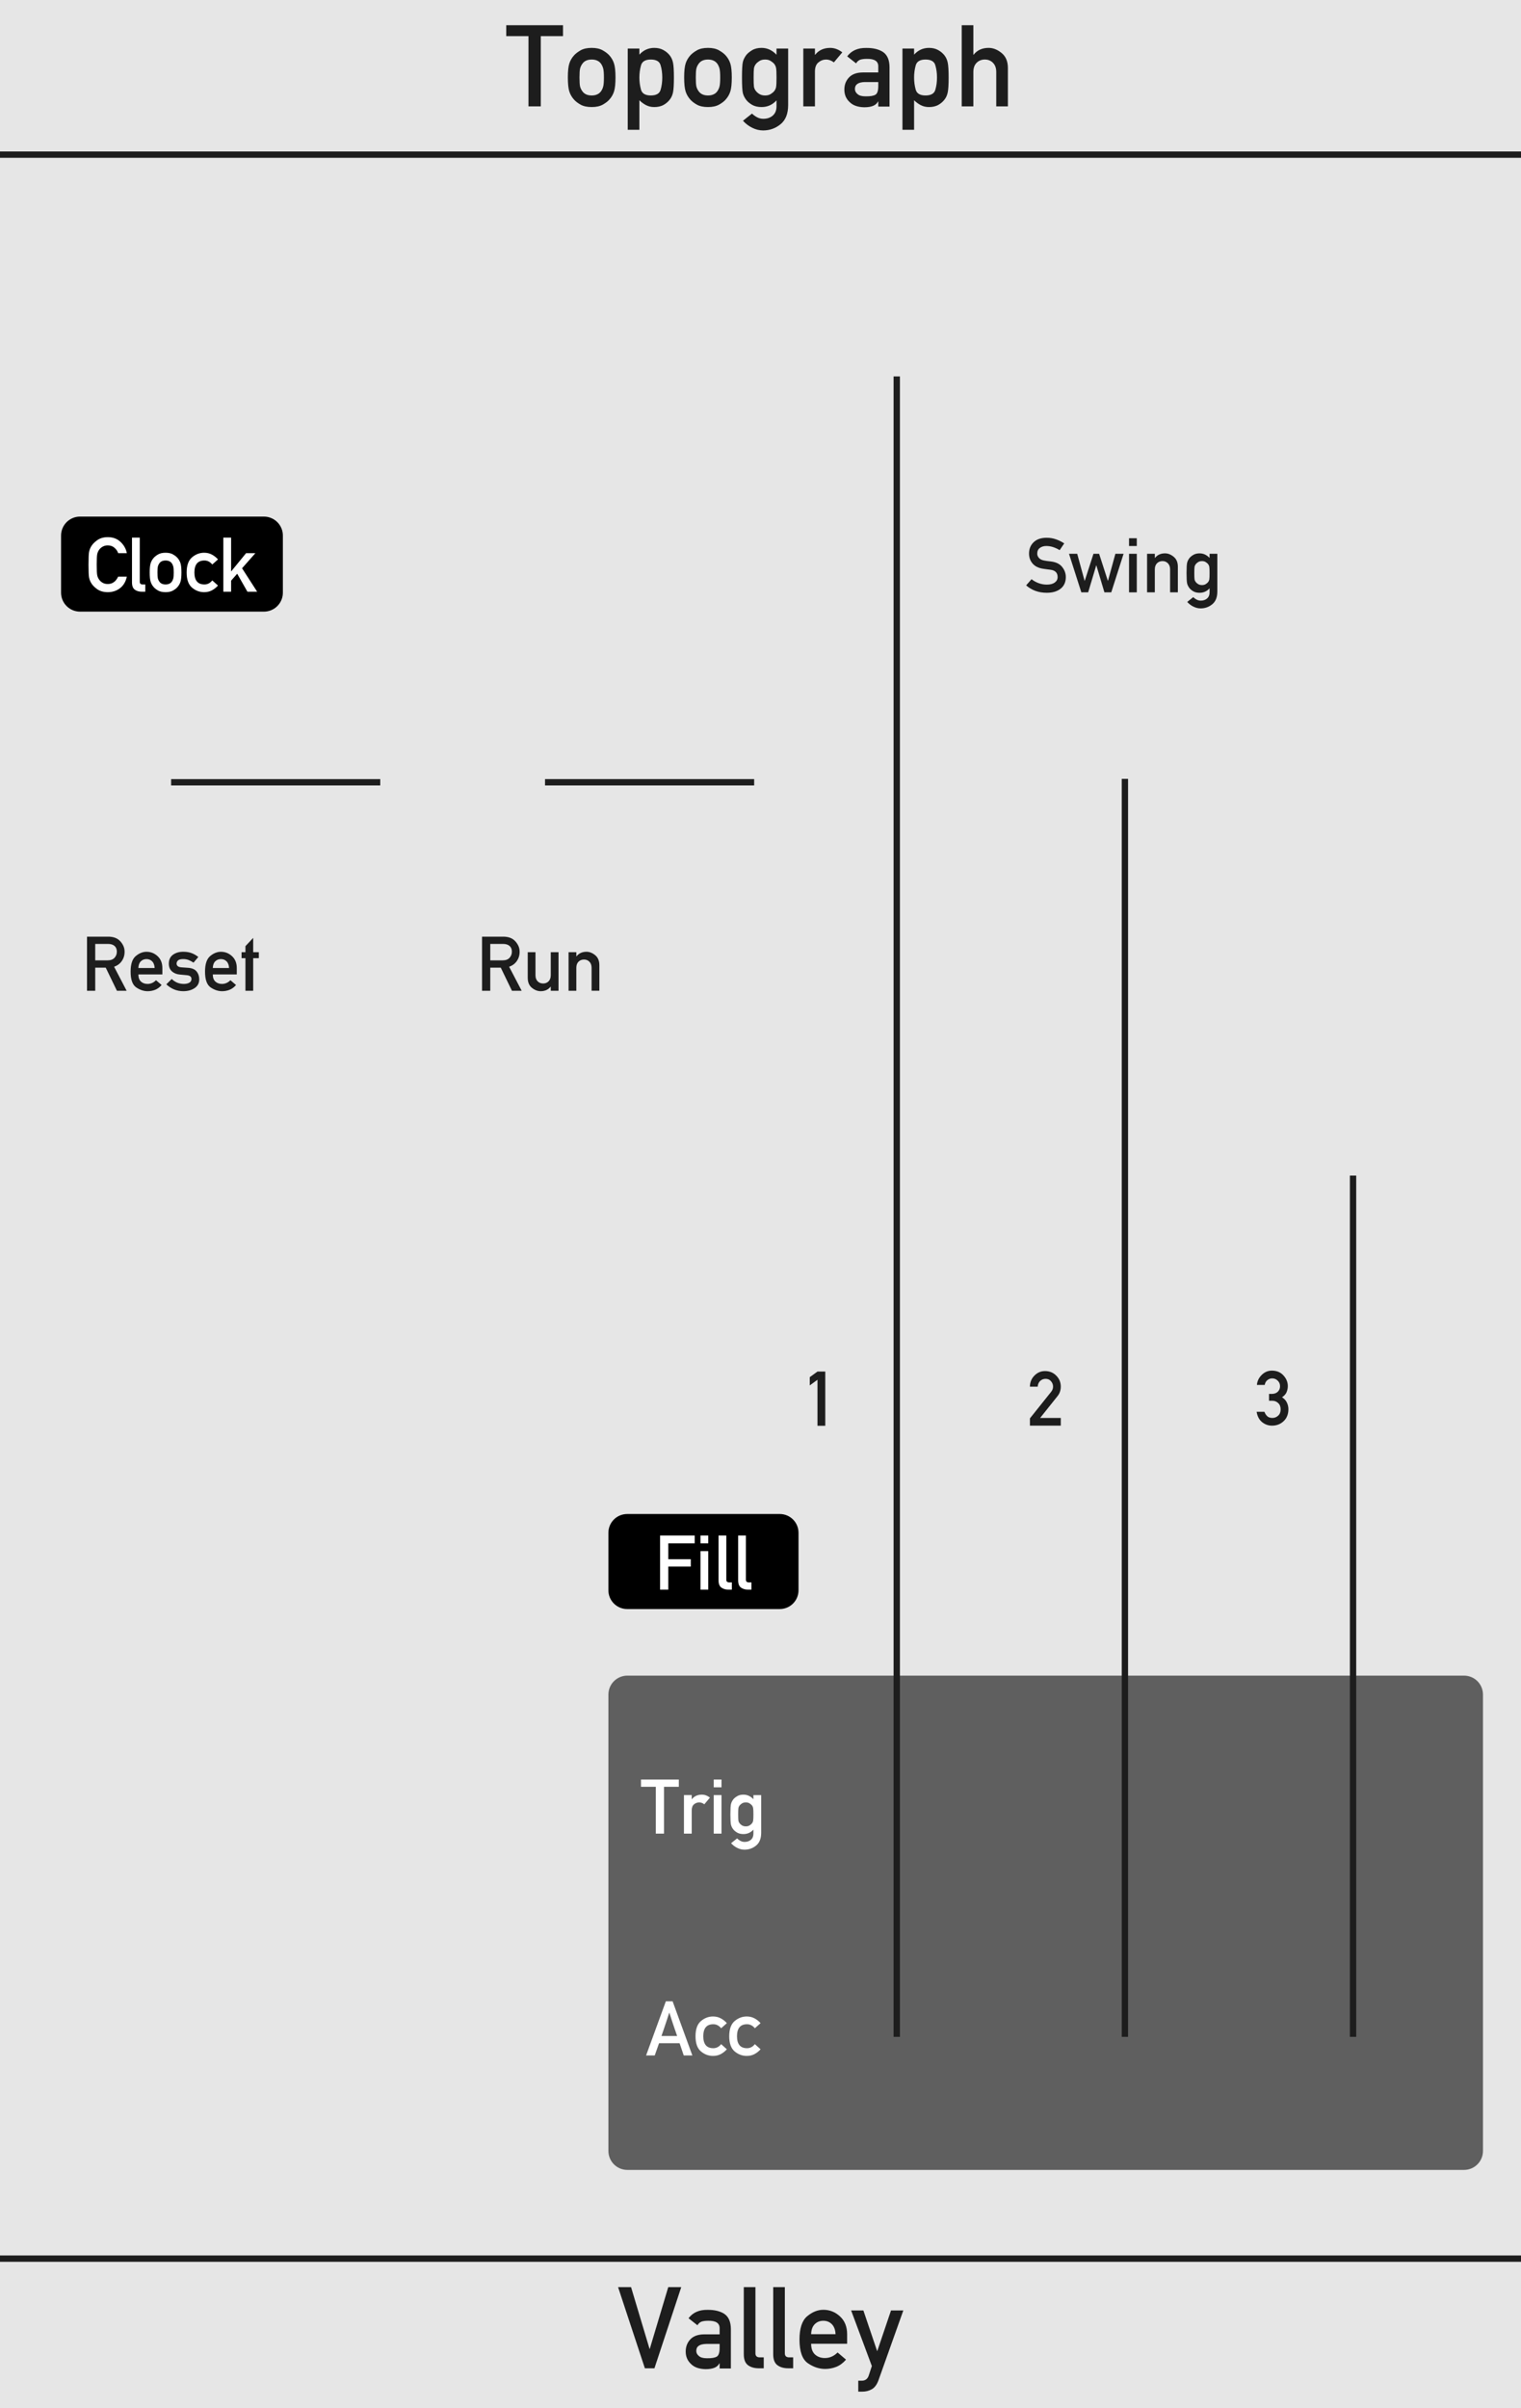 <svg xmlns="http://www.w3.org/2000/svg" xmlns:svg="http://www.w3.org/2000/svg" id="svg8" width="240" height="380" x="0" y="0" version="1.1" viewBox="-177 230.9 240 380" xml:space="preserve" style="enable-background:new -177 230.9 240 380"><style id="style815" type="text/css"/><path id="rect817" d="M -177,230.9 H 63 v 380 h -240 z" style="fill:#e6e6e6;fill-opacity:1"/><path id="line820" d="M 63,587.3 H -177" style="fill:none;stroke:#1d1d1d;stroke-miterlimit:10;stroke-opacity:1"/><path id="line822" d="M 63,255.3 H -177" style="fill:none;stroke:#1d1d1d;stroke-miterlimit:10;stroke-opacity:1"/><path id="rect1086" d="M -78,495.3 H 54 c 1.662,0 3,1.338 3,3 V 570.3 c 0,1.662 -1.338,3 -3,3 H -78 c -1.662,0 -3,-1.338 -3,-3 v -72 c 0,-1.662 1.338,-3 3,-3 z" style="fill:#5f5f5f;fill-opacity:1;stroke-width:1"/><path id="rect867" d="m -78.033,469.8 h 24.065 c 1.644,0 2.967,1.323 2.967,2.967 v 9.065 c 0,1.644 -1.323,2.967 -2.967,2.967 H -78.033 C -79.677,484.8 -81,483.477 -81,481.833 v -9.065 c 0,-1.644 1.323,-2.967 2.967,-2.967 z" style="fill:#000;fill-opacity:1;stroke-width:1"/><g id="text828" aria-label="Topograph" transform="matrix(1 0 0 1 -97.153 247.677)" style="font-size:18px;font-family:AlteDIN1451Mittelschrift;fill:#1d1d1d;fill-opacity:1"><path id="path1182" d="M 3.542,0.009 V -11.074 H 0.035 v -1.723 H 8.991 v 1.723 H 5.484 V 0.009 Z" style="font-size:18px;font-family:AlteDIN1451Mittelschrift;fill:#1d1d1d;fill-opacity:1"/><path id="path1184" d="m 9.756,-4.562 q 0,-1.468 0.229,-2.188 0.229,-0.721 0.756,-1.301 0.378,-0.413 1.037,-0.791 0.668,-0.378 1.74,-0.378 1.055,0 1.723,0.378 0.668,0.378 1.046,0.791 0.527,0.58 0.756,1.301 0.229,0.721 0.229,2.188 0,1.494 -0.229,2.215 -0.229,0.721 -0.756,1.301 -0.378,0.422 -1.046,0.791 -0.668,0.369 -1.723,0.369 -1.072,0 -1.74,-0.369 -0.659,-0.369 -1.037,-0.791 Q 10.213,-1.626 9.984,-2.347 9.756,-3.067 9.756,-4.562 Z m 5.687,0.018 q 0,-0.993 -0.105,-1.397 -0.097,-0.404 -0.343,-0.773 -0.483,-0.668 -1.477,-0.668 -1.011,0 -1.477,0.668 -0.264,0.369 -0.36,0.773 -0.088,0.404 -0.088,1.38 0,1.002 0.088,1.415 0.097,0.404 0.36,0.765 0.466,0.668 1.477,0.668 0.993,0 1.477,-0.668 0.246,-0.36 0.343,-0.765 0.105,-0.404 0.105,-1.397 z" style="font-size:18px;font-family:AlteDIN1451Mittelschrift;fill:#1d1d1d;fill-opacity:1"/><path id="path1186" d="M 19.204,3.7 V -9.114 h 1.837 V -8.156 q 0.958,-1.063 2.355,-1.063 0.835,0 1.441,0.343 0.606,0.334 1.002,0.844 0.378,0.492 0.51,1.151 0.141,0.65 0.141,2.338 0,1.679 -0.141,2.338 -0.132,0.659 -0.51,1.143 -0.396,0.519 -1.002,0.853 -0.606,0.325 -1.441,0.325 -0.712,0 -1.283,-0.29 -0.562,-0.29 -1.072,-0.782 V 3.7 Z m 3.639,-5.414 q 1.292,0 1.547,-0.888 0.264,-0.888 0.264,-1.942 0,-1.055 -0.264,-1.942 -0.255,-0.896 -1.547,-0.896 -1.292,0 -1.547,0.923 -0.255,0.923 -0.255,1.916 0,0.993 0.255,1.916 0.255,0.914 1.547,0.914 z" style="font-size:18px;font-family:AlteDIN1451Mittelschrift;fill:#1d1d1d;fill-opacity:1"/><path id="path1188" d="m 28.107,-4.562 q 0,-1.468 0.229,-2.188 0.229,-0.721 0.756,-1.301 0.378,-0.413 1.037,-0.791 0.668,-0.378 1.74,-0.378 1.055,0 1.723,0.378 0.668,0.378 1.046,0.791 0.527,0.58 0.756,1.301 0.229,0.721 0.229,2.188 0,1.494 -0.229,2.215 -0.229,0.721 -0.756,1.301 -0.378,0.422 -1.046,0.791 -0.668,0.369 -1.723,0.369 -1.072,0 -1.74,-0.369 -0.659,-0.369 -1.037,-0.791 -0.527,-0.58 -0.756,-1.301 -0.229,-0.721 -0.229,-2.215 z m 5.687,0.018 q 0,-0.993 -0.105,-1.397 -0.097,-0.404 -0.343,-0.773 -0.483,-0.668 -1.477,-0.668 -1.011,0 -1.477,0.668 -0.264,0.369 -0.36,0.773 -0.088,0.404 -0.088,1.38 0,1.002 0.088,1.415 0.097,0.404 0.36,0.765 0.466,0.668 1.477,0.668 0.993,0 1.477,-0.668 0.246,-0.36 0.343,-0.765 0.105,-0.404 0.105,-1.397 z" style="font-size:18px;font-family:AlteDIN1451Mittelschrift;fill:#1d1d1d;fill-opacity:1"/><path id="path1190" d="m 42.68,0 v -0.94 q -0.958,1.055 -2.355,1.055 -0.896,0 -1.503,-0.352 -0.598,-0.36 -0.905,-0.756 -0.396,-0.51 -0.545,-1.081 -0.141,-0.571 -0.141,-2.47 0,-1.898 0.141,-2.47 0.149,-0.571 0.545,-1.09 0.308,-0.387 0.905,-0.747 0.606,-0.369 1.503,-0.369 1.336,0 2.355,1.081 v -0.976 h 1.837 v 8.912 q 0,2.057 -1.204,3.032 -1.195,0.976 -2.751,0.976 -0.879,0 -1.723,-0.422 -0.844,-0.422 -1.45,-1.107 L 38.812,1.143 q 0.334,0.334 0.791,0.58 0.466,0.246 0.993,0.246 0.914,0 1.494,-0.51 Q 42.68,0.949 42.68,0 Z m -3.612,-4.544 q 0,1.099 0.053,1.459 0.062,0.36 0.308,0.668 0.185,0.246 0.545,0.475 0.36,0.229 0.914,0.229 0.536,0 0.888,-0.229 0.36,-0.229 0.554,-0.475 0.237,-0.308 0.29,-0.668 0.062,-0.36 0.062,-1.459 0,-1.099 -0.062,-1.459 -0.053,-0.36 -0.29,-0.677 -0.193,-0.237 -0.554,-0.466 -0.352,-0.237 -0.888,-0.237 -0.554,0 -0.914,0.237 -0.36,0.229 -0.545,0.466 -0.246,0.316 -0.308,0.677 -0.053,0.36 -0.053,1.459 z" style="font-size:18px;font-family:AlteDIN1451Mittelschrift;fill:#1d1d1d;fill-opacity:1"/><path id="path1192" d="M 46.907,0.009 V -9.114 h 1.837 v 0.976 h 0.035 q 0.853,-1.081 2.373,-1.081 1.002,0 1.907,0.703 l -1.327,1.582 q -0.598,-0.448 -1.213,-0.448 -0.677,0 -1.23,0.457 -0.545,0.448 -0.545,1.45 v 5.484 z" style="font-size:18px;font-family:AlteDIN1451Mittelschrift;fill:#1d1d1d;fill-opacity:1"/><path id="path1194" d="m 58.737,0.044 v -0.809 h -0.035 q -0.255,0.475 -0.765,0.686 -0.545,0.229 -1.424,0.229 -1.512,-0.035 -2.285,-0.809 -0.844,-0.773 -0.844,-1.978 0,-1.143 0.729,-1.916 0.729,-0.773 2.153,-0.791 h 2.47 v -0.967 q 0.009,-1.213 -1.819,-1.178 -0.633,0 -1.055,0.141 -0.413,0.185 -0.624,0.571 l -1.406,-1.107 q 1.02,-1.362 2.997,-1.327 1.661,-0.018 2.672,0.65 0.993,0.694 1.011,2.355 v 6.249 z m 0,-3.208 v -0.668 h -2.136 q -1.564,0.044 -1.547,1.107 0,0.457 0.404,0.791 0.387,0.36 1.274,0.36 1.125,0.018 1.582,-0.272 0.422,-0.29 0.422,-1.318 z" style="font-size:18px;font-family:AlteDIN1451Mittelschrift;fill:#1d1d1d;fill-opacity:1"/><path id="path1196" d="M 62.552,3.7 V -9.114 h 1.837 V -8.156 q 0.958,-1.063 2.355,-1.063 0.835,0 1.441,0.343 0.606,0.334 1.002,0.844 0.378,0.492 0.51,1.151 0.141,0.65 0.141,2.338 0,1.679 -0.141,2.338 -0.132,0.659 -0.51,1.143 -0.396,0.519 -1.002,0.853 -0.606,0.325 -1.441,0.325 -0.712,0 -1.283,-0.29 -0.562,-0.29 -1.072,-0.782 V 3.7 Z m 3.639,-5.414 q 1.292,0 1.547,-0.888 0.264,-0.888 0.264,-1.942 0,-1.055 -0.264,-1.942 -0.255,-0.896 -1.547,-0.896 -1.292,0 -1.547,0.923 -0.255,0.923 -0.255,1.916 0,0.993 0.255,1.916 0.255,0.914 1.547,0.914 z" style="font-size:18px;font-family:AlteDIN1451Mittelschrift;fill:#1d1d1d;fill-opacity:1"/><path id="path1198" d="M 71.903,0.009 V -12.797 h 1.837 v 4.658 h 0.035 q 0.853,-1.081 2.373,-1.081 1.063,0 2.048,0.809 0.993,0.809 0.993,2.355 V 0.009 H 77.353 V -5.423 q 0,-0.923 -0.519,-1.441 -0.51,-0.519 -1.274,-0.519 -0.791,0 -1.31,0.519 -0.51,0.519 -0.51,1.441 v 5.432 z" style="font-size:18px;font-family:AlteDIN1451Mittelschrift;fill:#1d1d1d;fill-opacity:1"/></g><g id="text830" aria-label="Valley" transform="matrix(1 0 0 1 -79.508 604.591)" style="font-size:18px;font-family:AlteDIN1451Mittelschrift;fill:#1d1d1d;stroke:none;stroke-opacity:1;fill-opacity:1"><path id="path1118" d="M 4.263,0.009 0.035,-12.797 H 2.083 l 2.918,9.747 h 0.035 L 7.954,-12.797 H 10.002 L 5.774,0.009 Z" style="font-size:18px;font-family:AlteDIN1451Mittelschrift;fill:#1d1d1d;stroke:none;stroke-opacity:1;fill-opacity:1"/><path id="path1120" d="m 16.058,0.044 v -0.809 h -0.035 q -0.255,0.475 -0.765,0.686 -0.545,0.229 -1.424,0.229 -1.512,-0.035 -2.285,-0.809 -0.844,-0.773 -0.844,-1.978 0,-1.143 0.729,-1.916 0.729,-0.773 2.153,-0.791 h 2.47 v -0.967 q 0.009,-1.213 -1.819,-1.178 -0.633,0 -1.055,0.141 -0.413,0.185 -0.624,0.571 l -1.406,-1.107 q 1.02,-1.362 2.997,-1.327 1.661,-0.018 2.672,0.65 0.993,0.694 1.011,2.355 v 6.249 z m 0,-3.208 v -0.668 h -2.136 q -1.564,0.044 -1.547,1.107 0,0.457 0.404,0.791 0.387,0.36 1.274,0.36 1.125,0.018 1.582,-0.272 0.422,-0.29 0.422,-1.318 z" style="font-size:18px;font-family:AlteDIN1451Mittelschrift;fill:#1d1d1d;stroke:none;stroke-opacity:1;fill-opacity:1"/><path id="path1122" d="M 19.872,-2.197 V -12.797 h 1.837 v 10.45 q 0,0.633 0.686,0.633 h 0.624 v 1.723 h -0.809 q -1.002,0 -1.67,-0.483 -0.668,-0.492 -0.668,-1.723 z" style="font-size:18px;font-family:AlteDIN1451Mittelschrift;fill:#1d1d1d;stroke:none;stroke-opacity:1;fill-opacity:1"/><path id="path1124" d="M 24.513,-2.197 V -12.797 h 1.837 v 10.45 q 0,0.633 0.686,0.633 h 0.624 v 1.723 h -0.809 q -1.002,0 -1.67,-0.483 -0.668,-0.492 -0.668,-1.723 z" style="font-size:18px;font-family:AlteDIN1451Mittelschrift;fill:#1d1d1d;stroke:none;stroke-opacity:1;fill-opacity:1"/><path id="path1126" d="m 36.176,-3.858 h -5.678 q 0,1.125 0.606,1.688 0.615,0.562 1.564,0.562 1.134,0 2.004,-0.879 L 36,-1.354 q -0.677,0.791 -1.529,1.134 -0.844,0.334 -1.767,0.334 -1.406,0 -2.725,-0.905 -1.318,-0.914 -1.318,-3.727 0,-2.663 1.213,-3.683 1.222,-1.02 2.549,-1.02 1.503,0 2.628,1.046 1.125,1.037 1.125,2.804 z m -5.678,-1.512 h 3.85 q -0.044,-1.028 -0.58,-1.573 -0.536,-0.545 -1.345,-0.545 -0.817,0 -1.362,0.545 -0.536,0.545 -0.562,1.573 z" style="font-size:18px;font-family:AlteDIN1451Mittelschrift;fill:#1d1d1d;stroke:none;stroke-opacity:1;fill-opacity:1"/><path id="path1128" d="M 40.078,-0.343 36.809,-9.114 h 1.934 l 2.162,6.39 h 0.035 l 2.162,-6.39 h 1.942 L 41.124,1.898 Q 40.737,2.953 40.061,3.322 39.384,3.7 38.549,3.7 H 37.934 V 1.969 h 0.545 q 0.826,0 1.099,-0.791 z" style="font-size:18px;font-family:AlteDIN1451Mittelschrift;fill:#1d1d1d;stroke:none;stroke-opacity:1;fill-opacity:1"/></g><path id="line838" d="m -35.5,290.3 v 262" style="fill:none;stroke:#1d1d1d;stroke-miterlimit:10;stroke-opacity:1"/><path id="line840" d="m 0.5,353.8 v 198.5" style="fill:none;stroke:#1d1d1d;stroke-miterlimit:10;stroke-opacity:1"/><path id="line842" d="m 36.5,416.4 v 135.9" style="fill:none;stroke:#1d1d1d;stroke-miterlimit:10;stroke-opacity:1"/><g id="text844" aria-label="1" transform="translate(-50.025,455.854)" style="font-size:12px;font-family:AlteDIN1451Mittelschrift;fill:#1d1d1d;fill-opacity:1"><path id="path1271" d="m 2.016,0.023 v -7.26 l -1.219,0.891 V -7.646 L 2.016,-8.531 h 1.23 v 8.555 z" style="font-size:12px;font-family:AlteDIN1451Mittelschrift;fill:#1d1d1d;fill-opacity:1"/></g><g id="text846" aria-label="2" transform="translate(-14.88,455.853)" style="font-size:12px;font-family:AlteDIN1451Mittelschrift;fill:#1d1d1d;fill-opacity:1"><path id="path1274" d="M 0.393,0.006 V -1.143 L 3.732,-5.32 q 0.193,-0.246 0.252,-0.451 0.059,-0.205 0.059,-0.398 0,-0.445 -0.316,-0.826 -0.316,-0.387 -0.861,-0.387 -0.498,0 -0.855,0.334 -0.352,0.328 -0.393,0.902 H 0.393 q 0.006,-1.037 0.709,-1.746 0.703,-0.715 1.67,-0.715 1.066,0 1.775,0.721 0.715,0.715 0.715,1.729 0,0.867 -0.51,1.5 l -2.748,3.445 h 3.258 v 1.219 z" style="font-size:12px;font-family:AlteDIN1451Mittelschrift;fill:#1d1d1d;fill-opacity:1"/></g><g id="text848" aria-label="3" transform="translate(21.12,455.783)" style="font-size:12px;font-family:AlteDIN1451Mittelschrift;fill:#1d1d1d;fill-opacity:1"><path id="path1277" d="m 2.121,-3.855 v -1.078 h 0.422 q 0.609,0 0.961,-0.34 0.357,-0.346 0.357,-0.873 0,-0.521 -0.369,-0.879 -0.369,-0.357 -0.879,-0.357 -0.387,0 -0.732,0.258 -0.346,0.258 -0.445,0.773 H 0.211 Q 0.281,-7.254 0.967,-7.928 1.652,-8.607 2.566,-8.607 q 1.143,0 1.828,0.756 0.691,0.75 0.691,1.682 0,0.492 -0.193,0.961 -0.193,0.463 -0.721,0.803 0.539,0.346 0.773,0.85 0.234,0.504 0.234,1.02 0,1.195 -0.75,1.904 -0.75,0.709 -1.84,0.709 -0.867,0 -1.564,-0.557 Q 0.334,-1.043 0.164,-2.115 h 1.225 q 0.17,0.439 0.457,0.709 0.287,0.264 0.814,0.264 0.51,0 0.902,-0.357 0.393,-0.363 0.393,-0.996 0,-0.639 -0.393,-0.996 -0.387,-0.363 -0.926,-0.363 z" style="font-size:12px;font-family:AlteDIN1451Mittelschrift;fill:#1d1d1d;fill-opacity:1"/></g><g id="text850" aria-label="Reset" transform="matrix(1 0 0 1 -164.177 387.23)" style="font-size:12px;font-family:AlteDIN1451Mittelschrift;fill:#1d1d1d;fill-opacity:1"><path id="path1160" d="m 2.203,-7.383 v 2.59 h 1.957 q 0.727,0 1.09,-0.404 0.363,-0.404 0.363,-0.949 0,-0.65 -0.434,-0.973 Q 4.816,-7.383 4.236,-7.383 Z M 0.908,0.006 V -8.531 H 4.248 q 1.096,0 1.734,0.562 0.357,0.311 0.604,0.779 0.252,0.469 0.252,1.043 0,0.826 -0.445,1.465 -0.439,0.633 -1.213,0.896 L 7.16,0.006 H 5.625 L 3.861,-3.639 H 2.203 v 3.645 z" style="font-size:12px;font-family:AlteDIN1451Mittelschrift;fill:#1d1d1d;fill-opacity:1"/><path id="path1162" d="M 12.797,-2.572 H 9.012 q 0,0.75 0.404,1.125 0.41,0.375 1.043,0.375 0.756,0 1.336,-0.586 l 0.885,0.756 Q 12.229,-0.375 11.66,-0.146 q -0.562,0.223 -1.178,0.223 -0.938,0 -1.816,-0.604 -0.879,-0.609 -0.879,-2.484 0,-1.775 0.809,-2.455 0.814,-0.68 1.699,-0.68 1.002,0 1.752,0.697 0.75,0.691 0.75,1.869 z M 9.012,-3.58 h 2.566 q -0.029,-0.686 -0.387,-1.049 -0.357,-0.363 -0.896,-0.363 -0.545,0 -0.908,0.363 -0.357,0.363 -0.375,1.049 z" style="font-size:12px;font-family:AlteDIN1451Mittelschrift;fill:#1d1d1d;fill-opacity:1"/><path id="path1164" d="m 13.418,-1.008 0.855,-0.844 q 0.797,0.779 1.916,0.779 0.521,0 0.861,-0.193 0.34,-0.199 0.34,-0.586 0,-0.533 -0.744,-0.598 l -1.078,-0.1 q -0.756,-0.059 -1.254,-0.498 -0.498,-0.439 -0.498,-1.225 0,-0.926 0.65,-1.4 0.65,-0.475 1.617,-0.475 0.797,0 1.365,0.229 0.568,0.223 1.02,0.598 l -0.756,0.891 q -0.363,-0.246 -0.75,-0.404 -0.387,-0.158 -0.879,-0.158 -0.586,0 -0.814,0.211 -0.229,0.205 -0.229,0.521 0,0.199 0.17,0.369 0.17,0.17 0.633,0.205 l 1.008,0.07 q 0.943,0.064 1.354,0.586 0.41,0.516 0.41,1.236 0,0.896 -0.732,1.383 -0.732,0.486 -1.787,0.486 -1.518,0 -2.678,-1.084 z" style="font-size:12px;font-family:AlteDIN1451Mittelschrift;fill:#1d1d1d;fill-opacity:1"/><path id="path1166" d="m 24.539,-2.572 h -3.785 q 0,0.75 0.404,1.125 0.41,0.375 1.043,0.375 0.756,0 1.336,-0.586 l 0.885,0.756 Q 23.971,-0.375 23.402,-0.146 q -0.562,0.223 -1.178,0.223 -0.938,0 -1.816,-0.604 -0.879,-0.609 -0.879,-2.484 0,-1.775 0.809,-2.455 0.814,-0.68 1.699,-0.68 1.002,0 1.752,0.697 0.75,0.691 0.75,1.869 z m -3.785,-1.008 h 2.566 q -0.029,-0.686 -0.387,-1.049 -0.357,-0.363 -0.896,-0.363 -0.545,0 -0.908,0.363 -0.357,0.363 -0.375,1.049 z" style="font-size:12px;font-family:AlteDIN1451Mittelschrift;fill:#1d1d1d;fill-opacity:1"/><path id="path1168" d="M 25.904,0.012 V -5.139 h -0.609 v -0.938 h 0.609 V -7.031 l 1.225,-1.307 v 2.262 h 0.891 v 0.938 h -0.891 v 5.15 z" style="font-size:12px;font-family:AlteDIN1451Mittelschrift;fill:#1d1d1d;fill-opacity:1"/></g><g id="text852" aria-label="Run" transform="translate(-101.845,387.23)" style="font-size:12px;font-family:AlteDIN1451Mittelschrift;fill:#1d1d1d;fill-opacity:1"><path id="path895" d="m 2.203,-7.383 v 2.59 h 1.957 q 0.727,0 1.09,-0.404 0.363,-0.404 0.363,-0.949 0,-0.65 -0.434,-0.973 Q 4.816,-7.383 4.236,-7.383 Z M 0.908,0.006 V -8.531 H 4.248 q 1.096,0 1.734,0.562 0.357,0.311 0.604,0.779 0.252,0.469 0.252,1.043 0,0.826 -0.445,1.465 -0.439,0.633 -1.213,0.896 L 7.16,0.006 H 5.625 L 3.861,-3.639 H 2.203 v 3.645 z" style="font-size:12px;font-family:AlteDIN1451Mittelschrift;fill:#1d1d1d;fill-opacity:1"/><path id="path897" d="m 8.115,-2.033 v -4.043 h 1.225 v 3.627 q 0,0.621 0.34,0.967 0.346,0.34 0.873,0.34 0.51,0 0.85,-0.34 0.346,-0.346 0.346,-0.967 v -3.627 h 1.225 v 6.082 h -1.225 v -0.645 h -0.023 q -0.568,0.715 -1.57,0.715 -0.721,0 -1.383,-0.533 -0.656,-0.539 -0.656,-1.576 z" style="font-size:12px;font-family:AlteDIN1451Mittelschrift;fill:#1d1d1d;fill-opacity:1"/><path id="path899" d="M 14.561,0.006 V -6.076 h 1.225 v 0.65 h 0.023 q 0.568,-0.721 1.582,-0.721 0.709,0 1.365,0.539 0.662,0.539 0.662,1.57 v 4.043 h -1.225 V -3.615 q 0,-0.615 -0.346,-0.961 -0.34,-0.346 -0.85,-0.346 -0.527,0 -0.873,0.346 -0.34,0.346 -0.34,0.961 v 3.621 z" style="font-size:12px;font-family:AlteDIN1451Mittelschrift;fill:#1d1d1d;fill-opacity:1"/></g><path id="rect1268" d="m -164.365,312.414 h 29 c 1.662,0 3,1.338 3,3 v 9 c 0,1.662 -1.338,3 -3,3 h -29 c -1.662,0 -3,-1.338 -3,-3 v -9 c 0,-1.662 1.338,-3 3,-3 z" style="fill:#000;fill-opacity:1;stroke-width:1"/><g id="text854" aria-label="Clock" transform="matrix(1 0 0 1 -163.655 324.266)" style="font-size:12px;font-family:AlteDIN1451Mittelschrift;fill:#fff;fill-opacity:1"><path id="path1171" d="m 5.303,-2.379 h 1.365 q -0.252,1.195 -1.078,1.828 -0.826,0.627 -1.922,0.627 -1.008,0 -1.693,-0.48 Q 1.295,-0.891 0.996,-1.453 0.785,-1.828 0.703,-2.273 0.621,-2.719 0.621,-4.26 q 0,-1.541 0.082,-1.986 0.082,-0.445 0.293,-0.82 0.299,-0.557 0.979,-1.049 0.686,-0.492 1.693,-0.492 1.213,0 2.004,0.75 0.797,0.744 0.996,1.781 H 5.303 Q 5.145,-6.568 4.711,-6.938 4.283,-7.307 3.668,-7.307 q -0.457,0 -0.791,0.188 -0.334,0.188 -0.527,0.434 -0.252,0.328 -0.346,0.721 -0.088,0.393 -0.088,1.705 0,1.318 0.088,1.711 0.094,0.393 0.346,0.709 0.193,0.258 0.527,0.445 0.334,0.182 0.791,0.182 1.078,0 1.635,-1.166 z" style="font-size:12px;font-family:AlteDIN1451Mittelschrift;fill:#fff;fill-opacity:1"/><path id="path1173" d="M 7.482,-1.465 V -8.531 h 1.225 v 6.967 q 0,0.422 0.457,0.422 H 9.58 V 0.006 H 9.041 q -0.668,0 -1.113,-0.322 -0.445,-0.328 -0.445,-1.148 z" style="font-size:12px;font-family:AlteDIN1451Mittelschrift;fill:#fff;fill-opacity:1"/><path id="path1175" d="m 10.277,-3.041 q 0,-0.979 0.152,-1.459 0.152,-0.48 0.504,-0.867 0.252,-0.275 0.691,-0.527 0.445,-0.252 1.16,-0.252 0.703,0 1.148,0.252 0.445,0.252 0.697,0.527 0.352,0.387 0.504,0.867 0.152,0.48 0.152,1.459 0,0.996 -0.152,1.477 -0.152,0.48 -0.504,0.867 -0.252,0.281 -0.697,0.527 -0.445,0.246 -1.148,0.246 -0.715,0 -1.16,-0.246 -0.439,-0.246 -0.691,-0.527 -0.352,-0.387 -0.504,-0.867 -0.152,-0.48 -0.152,-1.477 z m 3.791,0.012 q 0,-0.662 -0.07,-0.932 -0.064,-0.27 -0.229,-0.516 -0.322,-0.445 -0.984,-0.445 -0.674,0 -0.984,0.445 -0.176,0.246 -0.24,0.516 -0.059,0.27 -0.059,0.92 0,0.668 0.059,0.943 0.064,0.27 0.24,0.51 0.311,0.445 0.984,0.445 0.662,0 0.984,-0.445 0.164,-0.24 0.229,-0.51 0.07,-0.27 0.07,-0.932 z" style="font-size:12px;font-family:AlteDIN1451Mittelschrift;fill:#fff;fill-opacity:1"/><path id="path1177" d="m 20.15,-1.781 0.902,0.809 q -0.398,0.457 -0.949,0.756 -0.545,0.293 -1.236,0.293 -1.055,0 -1.91,-0.715 -0.85,-0.721 -0.85,-2.391 0,-1.67 0.85,-2.391 0.855,-0.727 1.91,-0.727 0.691,0 1.236,0.299 0.551,0.299 0.949,0.756 l -0.902,0.803 q -0.516,-0.633 -1.236,-0.633 -1.582,0 -1.582,1.893 0,1.887 1.582,1.887 0.727,0 1.236,-0.639 z" style="font-size:12px;font-family:AlteDIN1451Mittelschrift;fill:#fff;fill-opacity:1"/><path id="path1179" d="M 21.896,0.006 V -8.531 h 1.225 v 5.314 h 0.023 l 2.338,-2.859 h 1.465 l -2.098,2.379 2.385,3.703 h -1.535 l -1.617,-2.842 -0.961,1.096 v 1.746 z" style="font-size:12px;font-family:AlteDIN1451Mittelschrift;fill:#fff;fill-opacity:1"/></g><g id="text856" aria-label="Trig" transform="matrix(1 0 0 1 -75.882 520.23)" style="font-size:12px;font-family:AlteDIN1451Mittelschrift;fill:#fff"><path id="path1102" d="M 2.361,0.006 V -7.383 H 0.023 V -8.531 h 5.971 v 1.148 H 3.656 v 7.389 z" style="font-size:12px;font-family:AlteDIN1451Mittelschrift;fill:#fff"/><path id="path1104" d="M 6.803,0.006 V -6.076 h 1.225 v 0.65 h 0.023 q 0.568,-0.721 1.582,-0.721 0.668,0 1.271,0.469 l -0.885,1.055 Q 9.621,-4.922 9.211,-4.922 q -0.451,0 -0.82,0.305 -0.363,0.299 -0.363,0.967 v 3.656 z" style="font-size:12px;font-family:AlteDIN1451Mittelschrift;fill:#fff"/><path id="path1106" d="M 11.502,0.006 V -6.076 h 1.225 v 6.082 z m 0,-7.312 V -8.531 h 1.225 v 1.225 z" style="font-size:12px;font-family:AlteDIN1451Mittelschrift;fill:#fff"/><path id="path1108" d="m 17.766,0 v -0.627 q -0.639,0.703 -1.57,0.703 -0.598,0 -1.002,-0.234 -0.398,-0.24 -0.604,-0.504 -0.264,-0.34 -0.363,-0.721 -0.094,-0.381 -0.094,-1.646 0,-1.266 0.094,-1.646 0.1,-0.381 0.363,-0.727 0.205,-0.258 0.604,-0.498 0.404,-0.246 1.002,-0.246 0.891,0 1.57,0.721 v -0.65 h 1.225 v 5.941 q 0,1.371 -0.803,2.021 -0.797,0.65 -1.834,0.65 -0.586,0 -1.148,-0.281 -0.562,-0.281 -0.967,-0.738 L 15.188,0.762 Q 15.41,0.984 15.715,1.148 16.025,1.312 16.377,1.312 q 0.609,0 0.996,-0.34 Q 17.766,0.633 17.766,0 Z m -2.408,-3.029 q 0,0.732 0.035,0.973 0.041,0.24 0.205,0.445 0.123,0.164 0.363,0.316 0.24,0.152 0.609,0.152 0.357,0 0.592,-0.152 0.24,-0.152 0.369,-0.316 0.158,-0.205 0.193,-0.445 0.041,-0.24 0.041,-0.973 0,-0.732 -0.041,-0.973 -0.035,-0.24 -0.193,-0.451 -0.129,-0.158 -0.369,-0.311 -0.234,-0.158 -0.592,-0.158 -0.369,0 -0.609,0.158 -0.24,0.152 -0.363,0.311 -0.164,0.211 -0.205,0.451 -0.035,0.24 -0.035,0.973 z" style="font-size:12px;font-family:AlteDIN1451Mittelschrift;fill:#fff"/></g><g id="text858" aria-label="Acc" transform="matrix(1 0 0 1 -75.064 555.236)" style="font-size:12px;font-family:AlteDIN1451Mittelschrift;fill:#fff"><path id="path1111" d="M 0.012,0 3.129,-8.543 H 4.195 L 7.312,0 H 5.953 L 5.297,-1.928 H 2.057 L 1.377,0 Z M 2.438,-3.07 H 4.91 Q 4.641,-3.861 4.482,-4.307 4.33,-4.758 4.213,-5.104 4.102,-5.449 3.984,-5.807 3.867,-6.164 3.674,-6.773 3.469,-6.141 3.346,-5.76 3.223,-5.385 3.105,-5.033 2.994,-4.682 2.842,-4.248 2.695,-3.814 2.438,-3.07 Z" style="font-size:12px;font-family:AlteDIN1451Mittelschrift;fill:#fff"/><path id="path1113" d="m 11.854,-1.781 0.902,0.809 q -0.398,0.457 -0.949,0.756 -0.545,0.293 -1.236,0.293 -1.055,0 -1.91,-0.715 Q 7.811,-1.359 7.811,-3.029 q 0,-1.67 0.85,-2.391 0.855,-0.727 1.91,-0.727 0.691,0 1.236,0.299 0.551,0.299 0.949,0.756 l -0.902,0.803 q -0.516,-0.633 -1.236,-0.633 -1.582,0 -1.582,1.893 0,1.887 1.582,1.887 0.727,0 1.236,-0.639 z" style="font-size:12px;font-family:AlteDIN1451Mittelschrift;fill:#fff"/><path id="path1115" d="m 17.174,-1.781 0.902,0.809 q -0.398,0.457 -0.949,0.756 -0.545,0.293 -1.236,0.293 -1.055,0 -1.91,-0.715 -0.85,-0.721 -0.85,-2.391 0,-1.67 0.85,-2.391 0.855,-0.727 1.91,-0.727 0.691,0 1.236,0.299 0.551,0.299 0.949,0.756 l -0.902,0.803 Q 16.658,-4.922 15.938,-4.922 q -1.582,0 -1.582,1.893 0,1.887 1.582,1.887 0.727,0 1.236,-0.639 z" style="font-size:12px;font-family:AlteDIN1451Mittelschrift;fill:#fff"/></g><g id="text860" aria-label="Fill" transform="matrix(1 0 0 1 -73.752 481.73)" style="font-size:12px;font-family:AlteDIN1451Mittelschrift;stroke:none;stroke-opacity:1;fill:#fff;fill-opacity:1"><path id="path1093" d="M 0.908,0.006 V -8.531 H 6.369 v 1.225 H 2.203 v 2.514 h 3.551 v 1.154 H 2.203 v 3.645 z" style="font-size:12px;font-family:AlteDIN1451Mittelschrift;stroke:none;stroke-opacity:1;fill:#fff;fill-opacity:1"/><path id="path1095" d="M 7.283,0.006 V -6.076 h 1.225 v 6.082 z m 0,-7.312 V -8.531 h 1.225 v 1.225 z" style="font-size:12px;font-family:AlteDIN1451Mittelschrift;stroke:none;stroke-opacity:1;fill:#fff;fill-opacity:1"/><path id="path1097" d="M 10.131,-1.465 V -8.531 h 1.225 v 6.967 q 0,0.422 0.457,0.422 h 0.416 v 1.148 h -0.539 q -0.668,0 -1.113,-0.322 -0.445,-0.328 -0.445,-1.148 z" style="font-size:12px;font-family:AlteDIN1451Mittelschrift;stroke:none;stroke-opacity:1;fill:#fff;fill-opacity:1"/><path id="path1099" d="M 13.225,-1.465 V -8.531 h 1.225 v 6.967 q 0,0.422 0.457,0.422 h 0.416 v 1.148 h -0.539 q -0.668,0 -1.113,-0.322 -0.445,-0.328 -0.445,-1.148 z" style="font-size:12px;font-family:AlteDIN1451Mittelschrift;stroke:none;stroke-opacity:1;fill:#fff;fill-opacity:1"/></g><path id="path3780" d="m -150,354.337 h 33 z" style="fill:none;stroke:#fff;stroke-width:1px;stroke-linecap:butt;stroke-linejoin:miter;stroke-opacity:1"/><g id="text4613" aria-label="Swing" transform="matrix(1,0,0,1,-36,-1.145)" style="font-style:normal;font-variant:normal;font-weight:400;font-stretch:normal;font-size:16px;line-height:1.25;font-family:Din17;-inkscape-font-specification:Din17;text-align:center;letter-spacing:0;word-spacing:0;text-anchor:middle;fill:#1d1d1d;fill-opacity:1;stroke:none;stroke-width:1"><path id="path4619" d="m 20.915,324.412 0.855,-0.973 q 0.48,0.387 1.107,0.621 0.627,0.234 1.313,0.234 0.791,0 1.242,-0.328 0.451,-0.328 0.451,-0.861 0,-1.008 -1.113,-1.154 -0.293,-0.035 -0.545,-0.07 -0.252,-0.035 -0.586,-0.082 -1.107,-0.152 -1.688,-0.809 -0.58,-0.662 -0.58,-1.594 0,-1.09 0.727,-1.793 0.732,-0.703 2.057,-0.703 0.791,0 1.488,0.252 0.697,0.252 1.283,0.639 l -0.721,1.066 q -0.469,-0.293 -1.008,-0.475 -0.539,-0.182 -1.102,-0.182 -0.598,0 -1.014,0.305 -0.416,0.305 -0.416,0.914 0,0.363 0.281,0.68 0.281,0.316 0.932,0.416 0.17,0.029 0.41,0.065 0.24,0.029 0.551,0.065 1.195,0.146 1.764,0.867 0.574,0.721 0.574,1.594 0,1.178 -0.814,1.828 -0.814,0.65 -2.186,0.65 -1.928,0 -3.264,-1.172 z" style="font-style:normal;font-variant:normal;font-weight:400;font-stretch:normal;font-size:12px;font-family:AlteDIN1451Mittelschrift;-inkscape-font-specification:AlteDIN1451Mittelschrift;text-align:center;text-anchor:middle;fill:#1d1d1d;fill-opacity:1;stroke-width:1"/><path id="path4621" d="m 33.267,325.514 -1.271,-4.254 h -0.023 l -1.271,4.254 h -1.078 l -1.945,-6.082 h 1.295 l 1.166,4.26 h 0.023 l 1.377,-4.26 h 0.891 l 1.377,4.26 h 0.023 l 1.166,-4.26 h 1.295 l -1.945,6.082 z" style="font-style:normal;font-variant:normal;font-weight:400;font-stretch:normal;font-size:12px;font-family:AlteDIN1451Mittelschrift;-inkscape-font-specification:AlteDIN1451Mittelschrift;text-align:center;text-anchor:middle;fill:#1d1d1d;fill-opacity:1;stroke-width:1"/><path id="path4623" d="m 37.151,325.514 v -6.082 h 1.225 v 6.082 z m 0,-7.313 v -1.225 h 1.225 v 1.225 z" style="font-style:normal;font-variant:normal;font-weight:400;font-stretch:normal;font-size:12px;font-family:AlteDIN1451Mittelschrift;-inkscape-font-specification:AlteDIN1451Mittelschrift;text-align:center;text-anchor:middle;fill:#1d1d1d;fill-opacity:1;stroke-width:1"/><path id="path4625" d="m 39.999,325.514 v -6.082 h 1.225 v 0.65 h 0.023 q 0.568,-0.721 1.582,-0.721 0.709,0 1.365,0.539 0.662,0.539 0.662,1.57 v 4.043 h -1.225 v -3.621 q 0,-0.615 -0.346,-0.961 -0.34,-0.346 -0.85,-0.346 -0.527,0 -0.873,0.346 -0.34,0.346 -0.34,0.961 v 3.621 z" style="font-style:normal;font-variant:normal;font-weight:400;font-stretch:normal;font-size:12px;font-family:AlteDIN1451Mittelschrift;-inkscape-font-specification:AlteDIN1451Mittelschrift;text-align:center;text-anchor:middle;fill:#1d1d1d;fill-opacity:1;stroke-width:1"/><path id="path4627" d="m 49.86,325.508 v -0.627 q -0.639,0.703 -1.57,0.703 -0.598,0 -1.002,-0.234 -0.398,-0.24 -0.604,-0.504 -0.264,-0.34 -0.363,-0.721 -0.094,-0.381 -0.094,-1.646 0,-1.266 0.094,-1.646 0.1,-0.381 0.363,-0.727 0.205,-0.258 0.604,-0.498 0.404,-0.246 1.002,-0.246 0.891,0 1.57,0.721 v -0.65 h 1.225 v 5.941 q 0,1.371 -0.803,2.021 -0.797,0.65 -1.834,0.65 -0.586,0 -1.148,-0.281 -0.563,-0.281 -0.967,-0.738 l 0.949,-0.756 q 0.223,0.223 0.527,0.387 0.311,0.164 0.662,0.164 0.609,0 0.996,-0.34 0.393,-0.34 0.393,-0.973 z m -2.408,-3.029 q 0,0.732 0.035,0.973 0.041,0.24 0.205,0.445 0.123,0.164 0.363,0.316 0.24,0.152 0.609,0.152 0.357,0 0.592,-0.152 0.24,-0.152 0.369,-0.316 0.158,-0.205 0.193,-0.445 0.041,-0.24 0.041,-0.973 0,-0.732 -0.041,-0.973 -0.035,-0.24 -0.193,-0.451 -0.129,-0.158 -0.369,-0.311 -0.234,-0.158 -0.592,-0.158 -0.369,0 -0.609,0.158 -0.24,0.152 -0.363,0.311 -0.164,0.211 -0.205,0.451 -0.035,0.24 -0.035,0.973 z" style="font-style:normal;font-variant:normal;font-weight:400;font-stretch:normal;font-size:12px;font-family:AlteDIN1451Mittelschrift;-inkscape-font-specification:AlteDIN1451Mittelschrift;text-align:center;text-anchor:middle;fill:#1d1d1d;fill-opacity:1;stroke-width:1"/></g><path style="fill:none;stroke:#1d1d1d;stroke-width:1px;stroke-linecap:butt;stroke-linejoin:miter;stroke-opacity:1" id="path892" d="m -150,354.337 h 33 z"/><path id="path894" d="m -91,354.337 h 33 z" style="fill:none;stroke:#1d1d1d;stroke-width:1px;stroke-linecap:butt;stroke-linejoin:miter;stroke-opacity:1"/></svg>